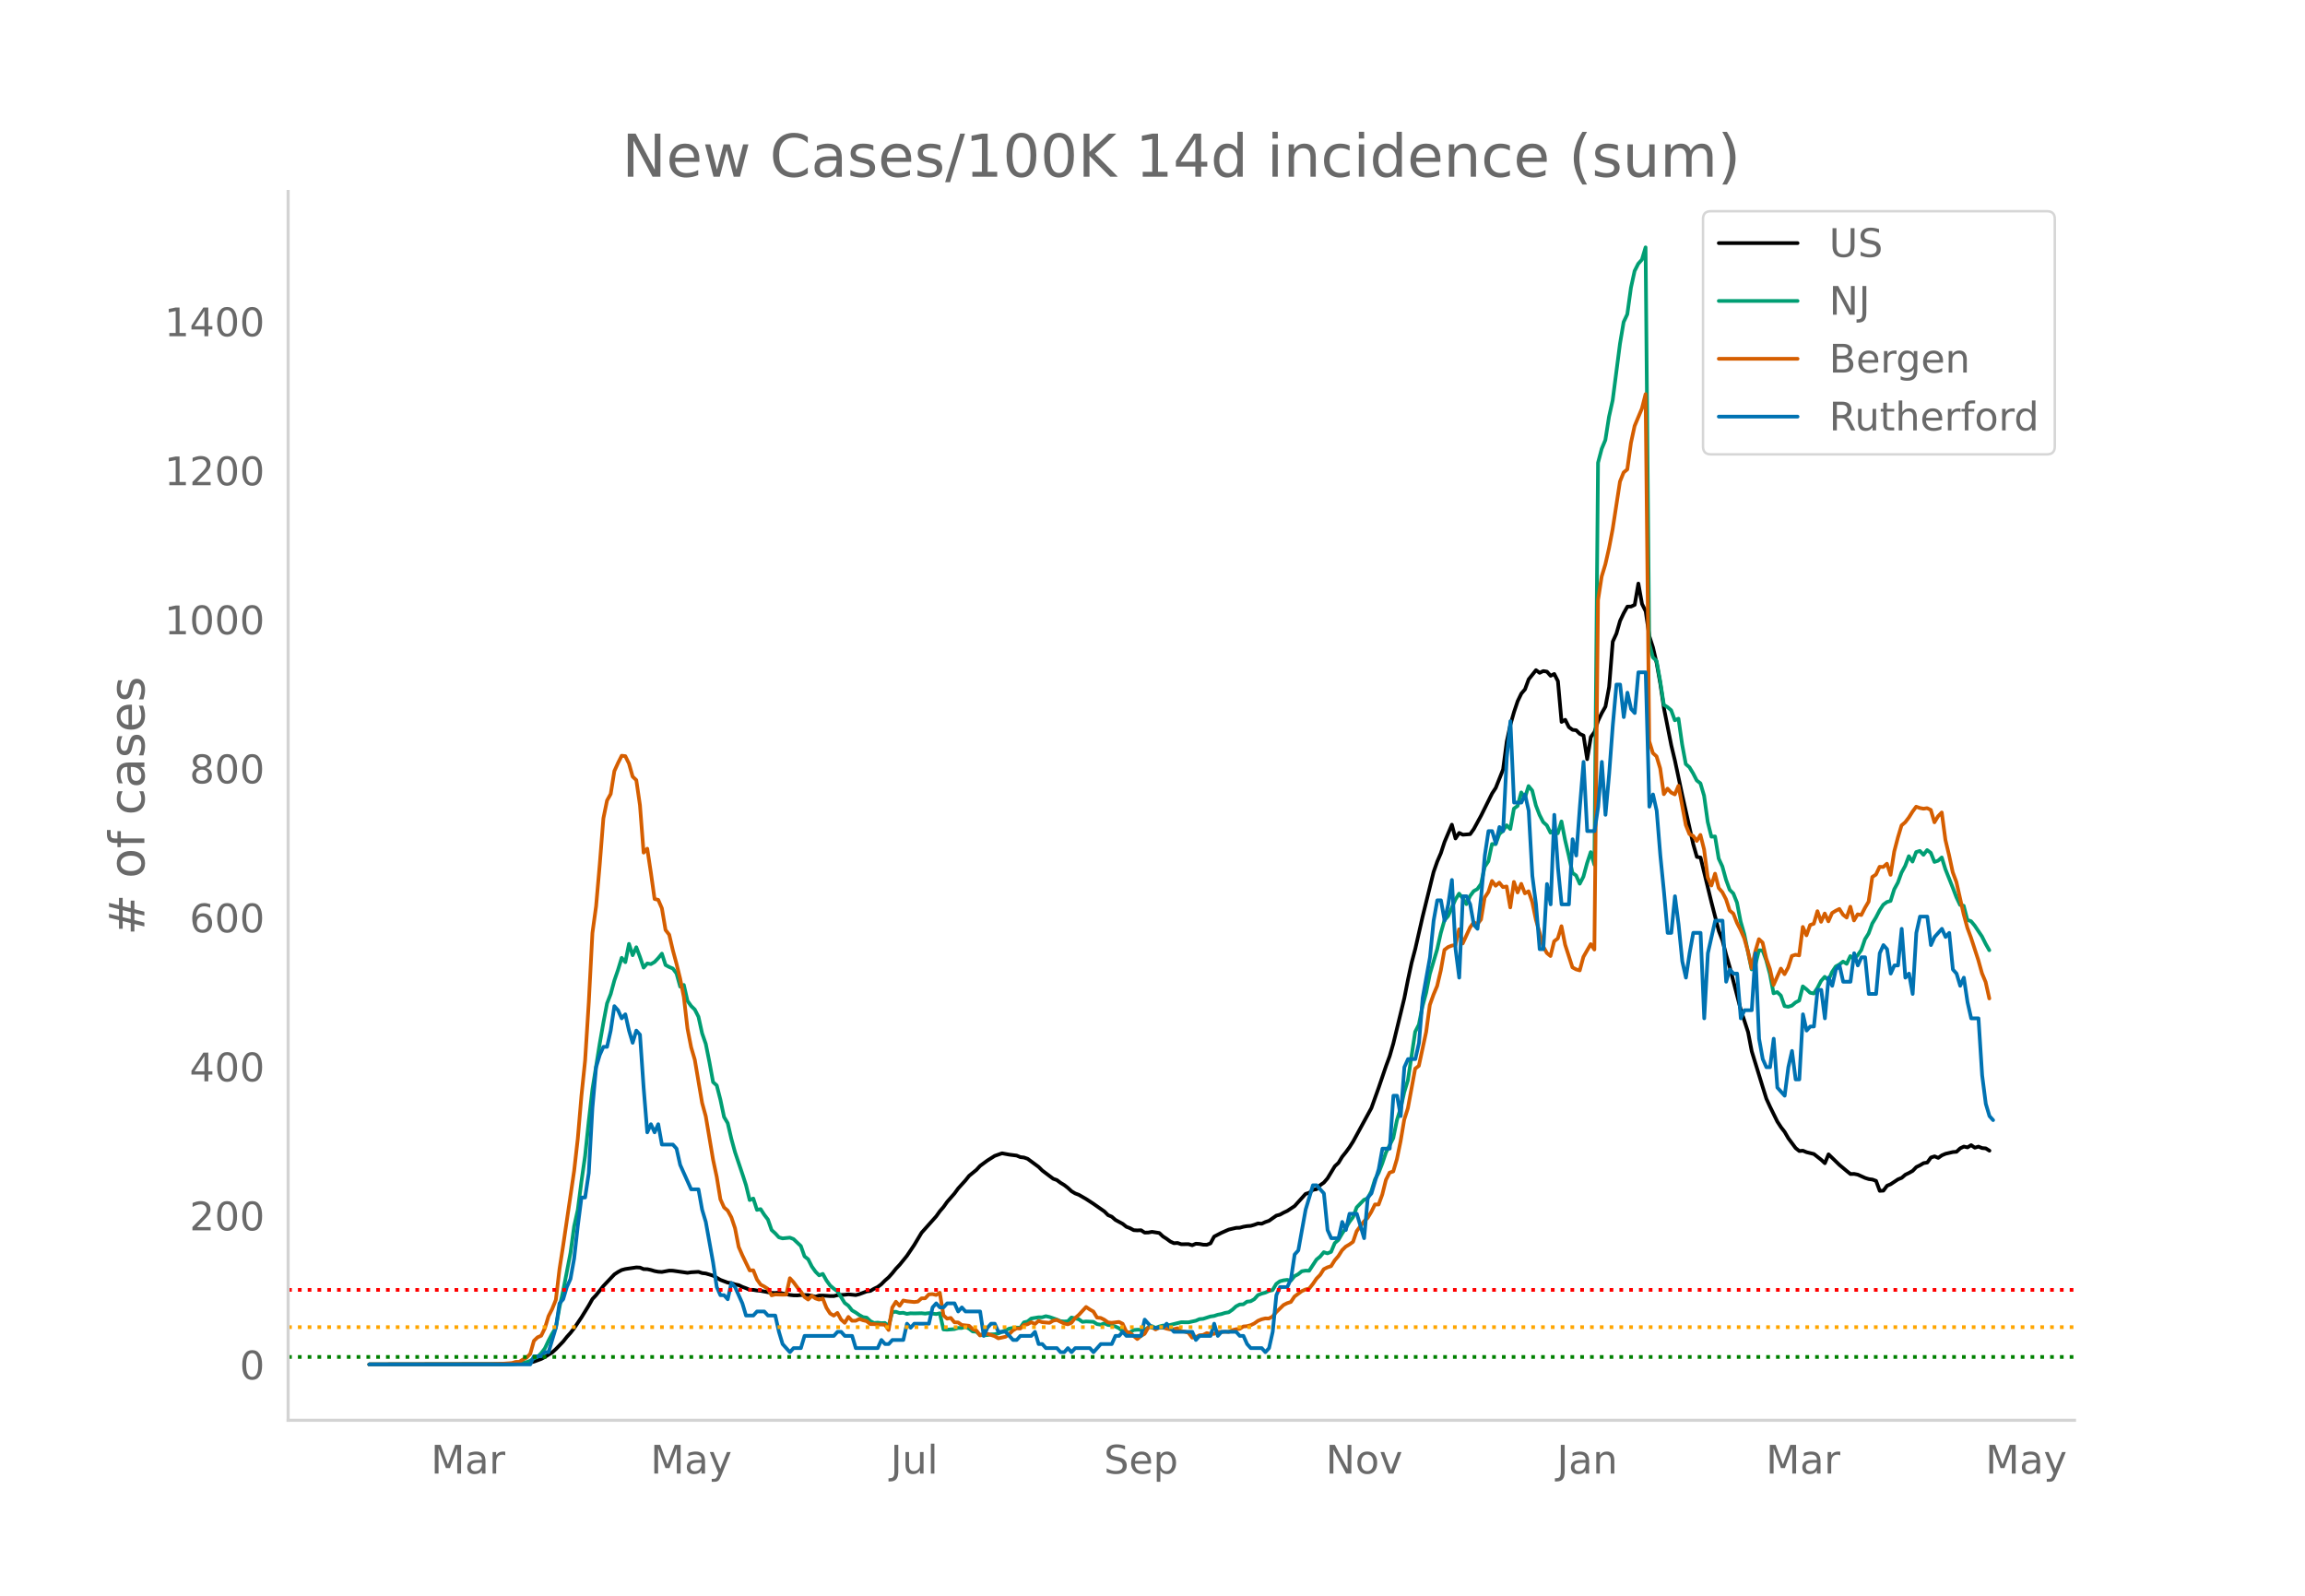 <svg height="864" viewBox="0 0 936 648" width="1248" xmlns="http://www.w3.org/2000/svg" xmlns:xlink="http://www.w3.org/1999/xlink"><defs><style>*{stroke-linecap:butt;stroke-linejoin:round}</style></defs><g id="figure_1"><path d="M0 648h936V0H0z" style="fill:#fff" id="patch_1"/><g id="axes_1"><path d="M117 576.72h725.4V77.76H117z" style="fill:none" id="patch_2"/><path clip-path="url(#p79c3425ba3)" d="m149.973 554.039 53.469-.089 5.941-.17 4.456-.273 1.485-.222 1.485-.366 2.97-1.1 1.486-.778 2.97-1.88 1.486-1.326 2.97-3.076 1.486-1.88 1.485-1.643 1.485-1.895 2.97-4.388 2.971-4.828 1.485-2.635 1.486-1.574 2.97-3.723 4.456-4.705 1.485-.982 1.486-.795 1.485-.396 4.456-.662 1.485.074 1.485.618 1.485.026 1.486.325 1.485.444 1.485.276 1.485.085 2.97-.55 1.486.038 5.941.862 1.485-.227 2.97-.173 1.486.5 1.485.167 2.971.887 2.97 1.718 2.971 1.105 1.485.217 1.486.499 1.485.313 1.485.713 1.485.536 1.486.657 1.485.012 1.485.252 1.485.133 4.456.847 1.485.026 1.486-.136 4.455.945 1.486.156 1.485.024 1.485-.149 2.97.01 2.971.664 1.485-.452 1.486-.023 2.97.213 1.485.008 1.486-.379 2.97-.15 1.486-.179 2.97.303 1.485-.378 2.97-1.116 1.486-.196 1.485-.877 1.486-.715 1.485-1.13 1.485-1.5 1.485-1.302 1.486-1.657 1.485-1.847 1.485-1.564 2.97-3.665 2.971-4.41 2.97-4.96 5.942-6.66 1.485-2.072 1.485-1.725 1.485-2.093 2.971-3.385 1.485-2.034 2.97-3.28 1.486-1.856 2.97-2.417 1.486-1.614 2.97-2.19 2.97-1.881 2.971-1.047 2.97.55 2.971.374 1.486.621 1.485.17 1.485.518 4.456 3.283 1.485 1.476 4.456 3.356 1.485.528 1.485 1.107 1.486.9 1.485 1.153 1.485 1.372 1.486.886 1.485.561 2.97 1.717 2.97 1.938 4.457 3.118 1.485 1.489 1.485.624 1.485 1.307 2.97 1.605 1.486 1.19 1.485.566 1.486.802 1.485.096 1.485-.075 1.485.974 1.486-.034 1.485-.283 2.97.47 1.486 1.405 1.485.945 1.485 1.105 1.485.696 1.486-.093 1.485.508 2.97-.03 1.486.446 1.485-.629 1.485.1 1.486.297 1.485.04 1.485-.586 1.485-2.745 2.97-1.537 2.971-1.305 2.97-.696 1.486-.043 1.485-.413 1.486-.258 1.485-.102 1.485-.432 1.485-.55 1.486.119 1.485-.688 1.485-.505 2.97-2.088 1.486-.403 1.485-.826 1.485-.69 2.971-1.968 4.456-4.943 1.485-.459 1.485-1.182 1.486-.279 1.485-1.635 1.485-1.034 1.485-1.728 2.97-4.91 1.486-1.377 1.485-2.454 1.486-1.843 1.485-2.031 1.485-2.333 7.426-13.603 2.97-8.302 2.971-8.746 1.486-4.03 1.485-5.144 4.456-18.378 1.485-7.525 1.485-6.898 1.486-5.623 2.97-13.07 4.456-18.109 1.485-4.242 1.485-3.45 1.486-4.544 2.97-7 1.485 5.6 1.486-2.249 1.485.727 2.97-.227 1.486-2.085 2.97-5.456 4.456-8.989 1.485-2.264 2.97-7.47 1.486-11.278 1.485-6.885 1.485-5.188 1.486-4.412 1.485-3.068 1.485-1.725 1.486-4.041 2.97-3.734 1.485 1.084 1.486-.723 1.485.247 1.485 1.68 1.485-.742 1.486 2.92 1.485 16.556 1.485-.869 1.485 2.962 1.486 1.113 1.485.173 1.485 1.476 1.485.683 1.486 9.583 1.485-8.985 1.485-2.03 1.485-4.64 1.486-3.077 1.485-2.6 1.485-7.999 1.485-18.41 1.486-3.249 1.485-5.182 1.485-3.131 1.485-2.64 1.486-.027 1.485-.699 1.485-8.634 1.486 8.272 1.485 2.989 1.485 10.08 1.485 4.606 1.486 6.36 1.485 8.311 1.485 10.04 2.97 15.026 1.486 6.204 2.97 13.99 4.456 19.949 1.485 5.167 1.486.253 4.455 18.292 2.97 11.534 1.486 3.888 1.485 5.8 1.486 5.086 4.455 17.186 2.971 9.105 1.485 7.789 4.456 14.506 1.485 4.752 1.486 3.251 2.97 6.036 1.485 2.276 1.486 1.916 1.485 2.568 2.97 3.997 1.486 1.191 1.485-.12 1.485.61 2.97.735 2.971 2.345 1.485 1.387 1.486-3.607 4.455 4.324 2.971 2.484 1.485 1.185 1.485-.041 1.486.295 2.97 1.34 1.486.46 1.485.195 1.485.543 1.485 4.043 1.486-.083 1.485-1.983 1.485-.633 2.97-1.97 1.486-.6 1.485-1.28 1.485-.717 1.486-.843 1.485-1.54 1.485-.728 1.485-.877 1.486-.243 1.485-2.04 1.485-.472 1.485.628 1.486-1.047 1.485-.629 2.97-.693 1.486-.118 1.485-1.391 1.485-.715 1.485.328 1.486-.901 1.485 1.024 1.485-.435 1.485.597 1.486.118 1.485.937h0" style="fill:none;stroke:#000;stroke-linecap:round;stroke-width:1.5" id="line2d_1"/><path clip-path="url(#p79c3425ba3)" d="m149.973 554.04 56.44-.099 4.455-.235 2.97-.579 1.486-.538 1.485-1.046 1.486-.542 1.485-1.498 1.485-1.963 1.485-3.15 1.486-2.818 1.485-2.449 1.485-8.407 1.485-6.568 2.97-15.373 1.486-10.806 1.485-6.704 1.486-11.582 1.485-10.311 1.485-14.117 1.485-12.907 2.971-18.592 1.485-8.5 1.485-7.814 1.486-3.801 1.485-5.492 1.485-4.306 1.486-4.895 1.485 1.758 1.485-7.426 1.485 4.609 1.486-3.243 1.485 3.934 1.485 4.347 1.485-1.703 1.486.272 1.485-.868 1.485-1.557 1.485-1.82 1.486 4.613 1.485.804 1.485.627 1.485 1.99 1.486 5.354 1.485-.688 1.485 6.47 1.485 2.084 1.486 1.451 1.485 2.91 1.485 6.744 1.485 4.282 1.486 7.43 1.485 8.104 1.485 1.321 1.485 5.778 1.486 7.044 1.485 2.51 1.485 6.371 1.486 5.42 2.97 8.792 1.485 4.575 1.486 6.07 1.485-.613 1.485 4.599 1.485-.304 1.486 2.29 1.485 1.948 1.485 4.245 1.485 1.352 1.486 1.618 1.485.43 2.97-.307 1.486.586 2.97 2.82 1.485 4.197 1.486 1.182 1.485 2.94 1.485 2.081 1.485 1.502 1.486-.586 1.485 2.654 1.485 2.061 1.485 1.27 1.486 1.07 2.97 4.763 1.486 1.1 1.485 1.91 1.485.856 1.485 1.035 1.486.838 1.485.198 1.485 1.42 1.485.747 1.486-.126 1.485.204 1.485-.068 1.485 1.335 1.486-5.75 1.485-.136 1.485.518 1.485-.113 1.486.45 1.485-.245 1.485.054 2.97-.078 1.486.16 1.485-.208 2.97.395 1.486-.32 1.485 6.564 1.485.102 2.971-.245 1.485-.456 1.486.006 1.485-.439 1.485.705 1.485 1.145 1.486.095 1.485 1.363 1.485.099 1.485-.09 1.486-.282 1.485-.037 1.485-.34 4.456-1.953 1.485-.306 1.485-.123 1.486.065 1.485-2.18 1.485-.362 1.485-1.199 2.97-.5h1.486l1.485-.45 1.486.334 2.97 1.042 1.485.65 1.486.134 1.485-.079 1.485-1.54 2.97.72 1.486 1.049 1.485-.164 2.97.14 1.486.933 1.485.239 1.486-.549 1.485.668 1.485.112 1.485.484 1.486.725 1.485 1.19 1.485.722 1.485-.242 1.486-.947 1.485-.126 2.97.04 1.486-.947 1.485-.541 1.485.695 1.485-.555 1.486-.365 1.485.085 2.97-.715 2.971-.736 2.97.03 2.971-.64 1.485-.65 1.486-.13 2.97-.947 1.485-.204 1.486-.508 1.485-.269 1.485-.477 1.485-.252 1.486-1.025 1.485-1.366 1.485-.767 1.485-.068 1.486-1.083 1.485-.153 1.485-.862 1.485-1.656 1.486-.59 1.485-.404 1.485-.692 1.485-.344 1.486-2.5 1.485-1.08 1.485-.389 1.485-.18 1.486.306 1.485-1.812 1.485-.787 1.486-1.216 1.485-.238 1.485.044 2.97-4.53 1.486-1.223 1.485-1.775 1.485.463 1.486-.613 1.485-3.56 1.485-1.288 1.485-2.544 1.486-2.245 1.485-2.49 1.485-1.973 1.485-3.972 2.97-3.055 1.486-.6 1.485-2.847 1.486-4.814 1.485-2.725 1.485-3.802 1.485-4.404 2.971-5.88 1.485-7.256 1.485-4.752 1.486-6.615 1.485-4.84 2.97-19.707 1.486-2.899 1.485-7.501 1.485-5.488 1.486-7.562 2.97-9.988 1.485-6.66 1.486-5.188 1.485-1.696 2.97-6.728 1.486-2.378 1.485 1.877 1.485 2.381 1.485-3.307 1.486-1.976 1.485-.848 1.485-2.082 1.485-6.939 1.486-2.231 1.485-7.024 1.485.061 1.485-4.091 1.486-1.376 1.485-2.204 1.485 1.516 1.485-8.305 1.486-1.073 1.485-5.478 1.485 2.18 1.486-4.762 1.485 1.833 1.485 6.019 1.485 3.86 1.486 2.912 1.485 1.335 1.485 2.974 1.485-1.179 1.486 1.418 1.485-4.804 1.485 7.634 1.485 6.248 1.486 6.997 1.485 1.052 1.485 3.349 1.485-2.865 1.486-5.467 1.485-4.497 1.485 5.127 1.485-163.242 1.486-5.658 1.485-3.553 1.485-9.453 1.485-6.68 2.971-22.953 1.485-8.833 1.485-3.165 1.486-10.764 1.485-6.8 1.485-2.943 1.486-1.662 1.485-4.994 1.485 160.919 1.485 5.576 1.486 1.407 1.485 8.281 1.485 9.61 1.485.896 1.486 1.274 1.485 4.067 1.485-.647 1.485 10.45 1.486 7.993 1.485 1.29 1.485 2.47 1.485 2.889 1.486 1.151 1.485 5.032 1.485 10.655 1.485 5.992 1.486-.095 1.485 8.986 1.485 3.202 1.485 5.39 1.486 4.084 1.485 1.498 1.485 3.714 1.485 7.678 1.486 5.167 2.97 14.274 1.486-1.646 1.485-6.125 1.485.045 1.485 4.026 1.486 5.56 1.485 7.838 1.485-.487 1.485 1.427 1.486 4.265 1.485.276 1.485-.467 1.485-1.288 1.486-.756 1.485-5.78 1.485 1.171 1.485 1.424 1.486.283 1.485-2.221 1.485-2.875 1.485-1.666 1.486 1.352 1.485-3.297 1.485-2.238 1.485-.814 1.486-1.182 1.485.913 1.485-3.134 1.485 1.09 1.486-1.458 1.485-2.116 1.485-4.357 1.486-2.364 1.485-4.043 1.485-2.446 1.485-2.875 1.486-2.306 1.485-1.094 1.485-.443 1.485-4.71 1.486-2.723 1.485-4.07 1.485-2.722 1.485-3.938 1.486 2.194 1.485-3.87 1.485-.467 1.485 1.581 1.486-1.918 1.485 1.09 1.485 3.717 1.485-.494 1.486-1.322 1.485 4.79 2.97 7.443 1.486 3.9 1.485 3.13 1.485.358 1.485 5.757 1.486.504 1.485 1.782 2.97 4.428 1.486 2.974 1.485 2.61h0" style="fill:none;stroke:#009e73;stroke-linecap:round;stroke-width:1.5" id="line2d_2"/><path clip-path="url(#p79c3425ba3)" d="m149.973 554.04 49.013-.097 4.456-.13 4.456-.325 1.485-.454 1.485-.033 1.486-.94 1.485-.747 1.485-1.558 1.485-5.29 1.486-1.429 1.485-.649 1.485-3.051 1.485-4.9 1.486-2.922 1.485-3.7 1.485-12.496 1.485-9.575 4.456-30.282 1.485-13.113 1.486-17.397 1.485-14.313 1.485-23.434 1.485-28.367 1.486-10.776 1.485-16.975 1.485-18.792 1.485-7.238 1.486-2.662 1.485-9.282 1.485-3.278 1.486-2.954 1.485.162 1.485 3.019 1.485 5.29 1.486 1.428 1.485 10.16 1.485 19.279 1.485-1.59 1.486 9.834 1.485 10.58 1.485.358 1.485 3.44 1.486 8.796 1.485 1.915 1.485 6.329 1.485 5.485 1.486 6.07 1.485 7.367 1.485 12.886 1.485 7.595 1.486 5.063 2.97 17.527 1.485 5.42 2.971 17.656 1.485 6.946 1.485 9.088 1.486 3.31 1.485 1.299 1.485 2.726 1.486 4.415 1.485 7.594 1.485 3.408 2.97 6.135 1.486-.033 1.485 3.733 1.485 2.077 1.486.779 1.485.974 1.485 2.596 1.485-.357 2.97.098 1.486-.033 1.485-6.653 1.486 1.622 1.485 2.045 1.485 1.753 1.485 2.207 1.486 1.038 1.485-1.525 1.485 1.071 1.485.487 1.486-.454 1.485 3.765 1.485 2.304 1.485.876 1.486-1.103 1.485 2.694 1.485 1.33 1.486-2.401 1.485 1.558h1.485l1.485-.714 1.486.519 1.485.357 1.485 1.2h1.485l1.486.195 1.485-.032 1.485.097 1.485 2.143 1.486-9.12 1.485-2.37 1.485 1.655 1.485-2.142 1.486.292 2.97.325 1.485-.195 1.486-1.298 1.485-.033 1.485-1.59 1.485-.098 1.486.357 1.485-.908 1.485 9.185 1.485 1.33 1.486-.291 1.485 1.785 1.485.032 1.486 1.039 2.97.324 1.485 1.364 1.486.551 1.485 2.013 1.485-.78 1.485.098 2.97.974 1.486.876 2.97-.65 1.486-1.103 1.485-1.46 1.485-.844 1.486.065 1.485-1.428 1.485-.292 1.485-.844 1.486.746 1.485-1.266 1.485.52 2.97.26 1.486-.877 1.485-.292 2.97 1.46 1.486.325 1.485-.649 1.486-1.883 1.485-1.298 2.97-3.213 1.486 1.006 1.485.844 1.485 2.467 1.485.13 1.486.746 1.485 1.071 1.485.162 2.97-.357 1.486.747 1.485 3.18 1.485.52 2.97 2.5 1.486-1.267 1.485-.844 1.486-2.564 1.485-.227 1.485 1.006 1.485-.746 1.486-.065 1.485.487 1.485.324 1.485-.13 1.486-.357 1.485 1.169 1.485.195 1.486.454 1.485 1.98 1.485-.162 1.485-.78 1.486-.13 1.485-.746 1.485.325 1.485-.033 1.486-.843 1.485.13 1.485-.195 1.485.13 1.486-.715 1.485-.389 1.485-.13 1.485-.974 1.486-.13 1.485-.389 1.485-.714 1.485-1.071 1.486-.617 1.485-.357 1.485.033 1.485-.812 1.486-1.785 2.97-2.888 1.485-.747 1.486-.487 1.485-2.207 2.97-2.207 1.486-.65 1.485-.356 1.485-1.85 1.486-2.175 1.485-1.525 1.485-2.337 1.485-.747 1.486-.486 1.485-2.37 1.485-1.72 1.485-2.37 1.486-1.46 1.485-.876 1.485-1.071 1.485-4.35 2.97-3.96 1.486-1.427 1.485-2.435 1.486-3.018 1.485.032 1.485-4.057 1.485-5.94 1.486-2.953 1.485-.487 1.485-4.998 1.485-7.206 1.486-8.795 1.485-4.642 2.97-16.098 1.486-1.136 2.97-13.795 1.486-10.938 1.485-4.154 1.485-3.538 1.485-6.296 1.486-8.374 1.485-1.136 1.485-.584 1.485-.26 1.486-6.362 1.485 5.745 2.97-6.491 1.486-2.11 1.485.747 1.485-1.883 1.485-8.893 1.486-2.24 1.485-4.511 1.485 1.947 1.485-1.266 1.486 1.818 1.485-.26 1.485 8.504 1.485-10.354 1.486 4.285 1.485-3.506 1.485 3.863 1.486-.844 1.485 4.317 1.485 7.173 1.485 5.193 1.486 5.68 1.485 2.694 1.485 1.233 1.485-5.972 1.486-1.169 1.485-4.966 1.485 7.498 2.97 9.218 1.486.811 1.485.422 1.485-5.485 2.97-5.193 1.486 2.207 1.485-141.902 1.486-9.607 1.485-4.9 1.485-6.525 1.485-7.79 2.971-19.311 1.485-3.7 1.485-1.233 1.486-10.744 1.485-6.88 2.97-7.109 1.486-5.842 1.485 140.928 1.485 4.836 1.486 1.33 1.485 4.934 1.485 10.419 1.485-2.24 1.486 1.59 1.485.747 1.485-3.505 2.97 15.936 1.486 3.7 1.485.714 1.485 2.045 1.486-2.434 1.485 5.874 1.485 11.393 1.485 3.278 1.486-4.804 1.485 5.81 1.485 1.72 1.485 2.857 1.486 4.576 1.485 1.233 1.485 3.798 1.485 2.888 1.486 3.408 1.485 5.258 1.485 6.784 1.486-6.719 1.485-5.03 1.485 1.395 1.485 6.427 1.486 4.251 1.485 6.524 2.97-6.653 1.486 2.272 1.485-2.727 1.485-4.674 1.485-.486 1.486.26 1.485-11.555 1.485 3.408 1.485-4.187 1.486-.52 1.485-5.095 1.485 4.316 1.485-3.375 1.486 3.18 1.485-3.375 1.485-.909 1.485-.746 1.486 2.337 1.485 1.168 1.485-4.414 1.485 5.583 1.486-2.5 1.485.293 1.485-2.922 1.486-2.531 1.485-9.997 1.485-.974 1.485-3.148 1.486.065 1.485-1.33 1.485 4.51 1.485-9.444 1.486-5.68 1.485-4.934 1.485-1.265 1.485-1.948 1.486-2.37 1.485-2.012 1.485.52 1.485.292 1.486-.227 1.485.714 1.485 5.03 1.485-2.466 1.486-1.526 1.485 11.133 1.485 6.2 1.485 6.913 1.486 3.992 2.97 13.145 1.485 5.453 1.486 4.024 2.97 9.12 1.485 5.324 1.486 3.57 1.485 6.653h0" style="fill:none;stroke:#d55e00;stroke-linecap:round;stroke-width:1.5" id="line2d_3"/><path clip-path="url(#p79c3425ba3)" d="M149.973 554.04h65.351l1.485-3.306h2.97l1.486-1.653h1.485l2.97-9.919 1.486-9.918 1.485-1.653 1.486-4.96 1.485-3.306 1.485-8.265 1.485-13.225 1.486-11.571h1.485l1.485-9.919 1.485-26.45 1.486-16.53 1.485-4.96 1.485-3.305h1.485l1.486-6.613 1.485-9.918 1.485 1.653 1.486 3.306 1.485-1.653 1.485 6.612 1.485 4.96 1.486-4.96 1.485 1.653 1.485 21.49 1.485 18.184 1.486-3.306 1.485 3.306 1.485-3.306 1.485 8.266h4.456l1.485 1.653 1.486 6.612 4.455 9.918h2.97l1.486 8.266 1.485 4.96 2.971 16.53 1.485 9.918 1.485 3.307h1.486l1.485 1.653 1.485-6.613 1.486 1.653 2.97 6.613 1.485 4.959h2.97l1.486-1.653h2.97l1.486 1.653h2.97l1.486 6.612 1.485 4.96 2.97 3.306 1.486-1.653h2.97l1.485-4.96H338.6l1.486-1.653h1.485l1.485 1.653h2.97l1.486 4.96h8.912l1.485-3.306 1.485 1.653h1.485l1.486-1.653h4.455l1.486-6.613 1.485 1.653 1.485-1.653h5.941l1.485-6.612 1.486-1.653 1.485 1.653h1.485l1.485-1.653h2.971l1.485 3.306 1.486-1.653 1.485 1.653h5.94l1.486 9.918 1.485-3.306 1.486-1.653h1.485l1.485 3.306h2.97l2.971 3.307h1.485l1.486-1.654h4.455l1.486-1.653 1.485 4.96h1.485l1.485 1.653h4.456l1.485 1.653h1.486l1.485-1.653 1.485 1.653 1.486-1.653h5.94l1.486 1.653 2.97-3.306h4.456l1.485-3.307h1.486l1.485-1.653 1.485 1.653h5.941l1.485-6.612 2.97 3.306h4.457l1.485-1.653 2.97 3.306h7.427l1.485 3.307 1.485-1.654h4.456l1.485-4.959 1.486 4.96 1.485-1.654h5.94l1.486 1.653h1.485l1.486 3.307 1.485 1.653h4.456l1.485 1.653 1.485-1.653 1.485-6.613 1.486-14.877 1.485-3.307h2.97l1.486-3.306 1.485-9.918 1.485-1.653 2.97-16.531 2.971-9.919h1.486l2.97 3.307 1.485 14.877 1.486 3.306h2.97l1.485-6.612 1.486 3.306 1.485-6.612h2.97l2.97 9.918 1.486-16.53 1.485-1.653 2.97-9.919 1.486-8.265h2.97l1.486-21.49h1.485l1.485 8.265 1.486-19.837 1.485-3.306h2.97l1.486-6.612 1.485-18.184 2.97-16.531 1.486-14.878 1.485-8.265h1.485l1.486 8.265 1.485-6.612 1.485-9.919 1.485 28.103 1.486 11.571 1.485-33.061h1.485l1.485 3.306 1.486 8.265 1.485 1.653 1.485-13.224 1.485-16.531 1.486-9.919h1.485l1.485 4.96 1.485-6.613 1.486 1.653 1.485-29.755 1.485-14.878 1.485 33.062h2.971l1.485-3.306 1.486 6.612 1.485 26.45 1.485 11.57 1.485 18.185h1.486l1.485-26.45 1.485 8.266 1.485-36.368 1.486 21.49 1.485 14.878h2.97l1.486-26.45 1.485 6.613 1.485-19.837 1.485-18.184 1.486 28.102h2.97l1.485-9.918 1.486-18.184 1.485 21.49 1.485-16.53 1.485-19.838 1.486-16.53h1.485l1.485 13.224 1.485-9.918 1.486 6.612 1.485 1.653 1.485-16.53h2.97l1.486 54.55 1.485-4.958 1.486 6.612 1.485 18.184 1.485 14.878 1.485 16.53h1.486l1.485-14.877 1.485 11.571 1.485 14.878 1.486 6.612 1.485-9.918 1.485-8.266h2.97l1.486 34.715 1.485-26.45 2.97-13.224h2.971l1.485 24.796 1.486-4.959 1.485 1.653h1.485l1.485 18.184 1.486-3.306h2.97l1.486-23.143 1.485 34.714 1.485 8.266 1.485 3.306h1.486l1.485-11.572 1.485 19.837 2.97 3.307 1.486-11.572 1.485-6.612 1.485 11.571h1.486l1.485-26.449 1.485 6.612 1.485-1.653h1.486l1.485-14.877h1.485l1.485 11.571 1.486-16.53 1.485 3.305 1.485-6.612 1.485-1.653 1.486 6.612h2.97l1.485-11.571 1.486 4.959 1.485-3.306h1.485l1.486 14.878h2.97l1.485-16.531 1.486-3.306 1.485 1.653 1.485 9.918 1.485-3.306h1.486l1.485-14.878 1.485 19.837 1.485-1.653 1.486 8.266 1.485-24.797 1.485-6.612h2.97l1.486 11.572 1.485-3.307 2.97-3.306h0l1.486 3.306 1.485-1.653 1.485 14.878 1.486 1.653 1.485 4.96 1.485-3.307 1.485 9.919 1.486 6.612h2.97l1.485 23.143 1.486 11.572 1.485 4.959 1.485 1.653h0" style="fill:none;stroke:#0072b2;stroke-linecap:round;stroke-width:1.5" id="line2d_4"/><path clip-path="url(#p79c3425ba3)" d="M117 551.014h725.4" style="fill:none;stroke:green;stroke-dasharray:1.5,2.475;stroke-dashoffset:0;stroke-width:1.5" id="line2d_5"/><path clip-path="url(#p79c3425ba3)" d="M117 538.912h725.4" style="fill:none;stroke:orange;stroke-dasharray:1.5,2.475;stroke-dashoffset:0;stroke-width:1.5" id="line2d_6"/><path clip-path="url(#p79c3425ba3)" d="M117 523.784h725.4" style="fill:none;stroke:red;stroke-dasharray:1.5,2.475;stroke-dashoffset:0;stroke-width:1.5" id="line2d_7"/><path d="M117 576.72V77.76" style="fill:none;stroke:#d3d3d3;stroke-linecap:square;stroke-linejoin:miter;stroke-width:1.25" id="patch_3"/><path d="M117 576.72h725.4" style="fill:none;stroke:#d3d3d3;stroke-linecap:square;stroke-linejoin:miter;stroke-width:1.25" id="patch_4"/><g id="matplotlib.axis_1"><g id="xtick_1"><g style="fill:#696969" transform="matrix(.16 0 0 -.16 174.98 598.378)" id="text_1"><defs><path d="M9.813 72.906h14.703l18.593-49.61 18.703 49.61h14.704V0H66.89v64.016l-18.797-50h-9.907l-18.796 50V0H9.813z" id="DejaVuSans-77"/><path d="M34.281 27.484q-10.89 0-15.093-2.484-4.204-2.484-4.204-8.5 0-4.781 3.157-7.594 3.156-2.797 8.562-2.797 7.485 0 12 5.297 4.516 5.297 4.516 14.078v2zm17.922 3.72V0H43.22v8.297Q40.14 3.328 35.547.953q-4.594-2.375-11.234-2.375-8.391 0-13.36 4.719Q6 8.016 6 15.922q0 9.219 6.172 13.906 6.187 4.688 18.437 4.688h12.61v.89q0 6.203-4.078 9.594-4.078 3.39-11.453 3.39-4.688 0-9.141-1.124-4.438-1.125-8.531-3.375v8.312q4.921 1.906 9.562 2.844 4.64.953 9.031.953 11.875 0 17.735-6.156 5.86-6.14 5.86-18.64z" id="DejaVuSans-97"/><path d="M41.11 46.297q-1.516.875-3.297 1.281Q36.03 48 33.89 48q-7.625 0-11.703-4.953-4.079-4.953-4.079-14.234V0H9.08v54.688h9.03v-8.5q2.844 4.984 7.375 7.39Q30.031 56 36.531 56q.922 0 2.047-.125 1.125-.11 2.484-.36z" id="DejaVuSans-114"/></defs><use xlink:href="#DejaVuSans-77"/><use x="86.279" xlink:href="#DejaVuSans-97"/><use x="147.559" xlink:href="#DejaVuSans-114"/></g></g><g id="xtick_2"><g style="fill:#696969" transform="matrix(.16 0 0 -.16 264.135 598.378)" id="text_2"><defs><path d="M32.172-5.078q-3.797-9.766-7.422-12.735-3.61-2.984-9.656-2.984H7.906v7.516h5.282q3.703 0 5.75 1.765Q21-9.766 23.483-3.219l1.61 4.094-22.11 53.813H12.5l17.094-42.766 17.093 42.766h9.516z" id="DejaVuSans-121"/></defs><use xlink:href="#DejaVuSans-77"/><use x="86.279" xlink:href="#DejaVuSans-97"/><use x="147.559" xlink:href="#DejaVuSans-121"/></g></g><g id="xtick_3"><g style="fill:#696969" transform="matrix(.16 0 0 -.16 361.624 598.378)" id="text_3"><defs><path d="M9.813 72.906h9.859V5.078q0-13.187-5-19.14-5-5.954-16.094-5.954h-3.75v8.297h3.078q6.531 0 9.219 3.672Q9.813-4.39 9.813 5.078z" id="DejaVuSans-74"/><path d="M8.5 21.578v33.11h8.984V21.922q0-7.766 3.016-11.656 3.031-3.875 9.094-3.875 7.265 0 11.484 4.64 4.234 4.64 4.234 12.656v31h8.985V0h-8.984v8.406Q42.047 3.422 37.718 1q-4.313-2.422-10.032-2.422-9.421 0-14.312 5.86Q8.5 10.296 8.5 21.578zM31.11 56z" id="DejaVuSans-117"/><path d="M9.422 75.984h8.984V0H9.422z" id="DejaVuSans-108"/></defs><use xlink:href="#DejaVuSans-74"/><use x="29.492" xlink:href="#DejaVuSans-117"/><use x="92.871" xlink:href="#DejaVuSans-108"/></g></g><g id="xtick_4"><g style="fill:#696969" transform="matrix(.16 0 0 -.16 448.282 598.378)" id="text_4"><defs><path d="M53.516 70.516V60.89q-5.61 2.687-10.594 4-4.984 1.328-9.625 1.328-8.047 0-12.422-3.125t-4.375-8.89q0-4.845 2.906-7.313 2.907-2.453 11.016-3.97l5.953-1.218q11.031-2.11 16.281-7.406 5.25-5.297 5.25-14.172 0-10.61-7.11-16.078-7.093-5.469-20.812-5.469-5.172 0-11.015 1.172Q13.14.922 6.89 3.219v10.156q6-3.36 11.765-5.078 5.766-1.703 11.328-1.703 8.438 0 13.032 3.312 4.593 3.328 4.593 9.485 0 5.359-3.297 8.39-3.296 3.032-10.812 4.547L27.484 33.5q-11.03 2.188-15.968 6.875-4.922 4.688-4.922 13.047 0 9.672 6.812 15.234 6.813 5.563 18.766 5.563 5.14 0 10.453-.938 5.328-.922 10.89-2.765z" id="DejaVuSans-83"/><path d="M56.203 29.594v-4.39H14.891q.593-9.282 5.593-14.142 5-4.859 13.938-4.859 5.172 0 10.031 1.266 4.86 1.265 9.656 3.812v-8.5Q49.266.734 44.187-.344 39.11-1.422 33.892-1.422q-13.094 0-20.735 7.61-7.64 7.625-7.64 20.625 0 13.421 7.25 21.296Q20.016 56 32.328 56q11.031 0 17.453-7.11 6.422-7.093 6.422-19.296zm-8.984 2.64q-.094 7.36-4.125 11.75-4.032 4.407-10.672 4.407-7.516 0-12.031-4.25-4.516-4.25-5.203-11.97z" id="DejaVuSans-101"/><path d="M18.11 8.203v-29H9.077v75.484h9.031v-8.296q2.844 4.875 7.157 7.234Q29.594 56 35.594 56q9.968 0 16.187-7.906 6.235-7.907 6.235-20.797T51.78 6.484q-6.218-7.906-16.187-7.906-6 0-10.328 2.375-4.313 2.375-7.157 7.25zm30.578 19.094q0 9.906-4.079 15.547-4.078 5.64-11.203 5.64-7.14 0-11.218-5.64-4.079-5.64-4.079-15.547 0-9.906 4.078-15.547 4.079-5.64 11.22-5.64 7.124 0 11.202 5.64t4.078 15.547z" id="DejaVuSans-112"/></defs><use xlink:href="#DejaVuSans-83"/><use x="63.477" xlink:href="#DejaVuSans-101"/><use x="125" xlink:href="#DejaVuSans-112"/></g></g><g id="xtick_5"><g style="fill:#696969" transform="matrix(.16 0 0 -.16 538.348 598.378)" id="text_5"><defs><path d="M9.813 72.906h13.28l32.329-60.984v60.984h9.562V0h-13.28L19.39 60.984V0H9.813z" id="DejaVuSans-78"/><path d="M30.61 48.39q-7.22 0-11.422-5.64-4.204-5.64-4.204-15.453 0-9.813 4.172-15.453 4.188-5.64 11.453-5.64 7.188 0 11.375 5.655 4.203 5.672 4.203 15.438 0 9.719-4.203 15.406-4.187 5.688-11.375 5.688zm0 7.61q11.718 0 18.406-7.625 6.703-7.61 6.703-21.078 0-13.422-6.703-21.078-6.688-7.64-18.407-7.64-11.765 0-18.437 7.64-6.656 7.656-6.656 21.078 0 13.469 6.656 21.078Q18.844 56 30.609 56z" id="DejaVuSans-111"/><path d="M2.984 54.688H12.5L29.594 8.797l17.093 45.89h9.516L35.687 0H23.485z" id="DejaVuSans-118"/></defs><use xlink:href="#DejaVuSans-78"/><use x="74.805" xlink:href="#DejaVuSans-111"/><use x="135.986" xlink:href="#DejaVuSans-118"/></g></g><g id="xtick_6"><g style="fill:#696969" transform="matrix(.16 0 0 -.16 632.231 598.378)" id="text_6"><defs><path d="M54.89 33.016V0h-8.984v32.719q0 7.765-3.031 11.61-3.031 3.858-9.078 3.858-7.281 0-11.484-4.64-4.204-4.625-4.204-12.64V0H9.08v54.688h9.03v-8.5q3.235 4.937 7.594 7.374Q30.078 56 35.797 56q9.422 0 14.25-5.828 4.844-5.828 4.844-17.156z" id="DejaVuSans-110"/></defs><use xlink:href="#DejaVuSans-74"/><use x="29.492" xlink:href="#DejaVuSans-97"/><use x="90.771" xlink:href="#DejaVuSans-110"/></g></g><g id="xtick_7"><g style="fill:#696969" transform="matrix(.16 0 0 -.16 717.1 598.378)" id="text_7"><use xlink:href="#DejaVuSans-77"/><use x="86.279" xlink:href="#DejaVuSans-97"/><use x="147.559" xlink:href="#DejaVuSans-114"/></g></g><g id="xtick_8"><g style="fill:#696969" transform="matrix(.16 0 0 -.16 806.255 598.378)" id="text_8"><use xlink:href="#DejaVuSans-77"/><use x="86.279" xlink:href="#DejaVuSans-97"/><use x="147.559" xlink:href="#DejaVuSans-121"/></g></g></g><g id="matplotlib.axis_2"><g id="ytick_1"><g style="fill:#696969" transform="matrix(.16 0 0 -.16 97.32 560.119)" id="text_9"><defs><path d="M31.781 66.406q-7.61 0-11.453-7.5Q16.5 51.422 16.5 36.375q0-14.984 3.828-22.484 3.844-7.5 11.453-7.5 7.672 0 11.5 7.5 3.844 7.5 3.844 22.484 0 15.047-3.844 22.531-3.828 7.5-11.5 7.5zm0 7.813q12.266 0 18.735-9.703 6.468-9.688 6.468-28.141 0-18.406-6.468-28.11-6.47-9.687-18.735-9.687-12.25 0-18.718 9.688-6.47 9.703-6.47 28.109 0 18.453 6.47 28.14Q19.53 74.22 31.78 74.22z" id="DejaVuSans-48"/></defs><use xlink:href="#DejaVuSans-48"/></g></g><g id="ytick_2"><g style="fill:#696969" transform="matrix(.16 0 0 -.16 76.96 499.606)" id="text_10"><defs><path d="M19.188 8.297h34.421V0H7.33v8.297q5.609 5.812 15.296 15.594 9.703 9.797 12.188 12.64 4.734 5.313 6.609 9 1.89 3.688 1.89 7.25 0 5.813-4.078 9.469-4.078 3.672-10.625 3.672-4.64 0-9.797-1.61-5.14-1.609-11-4.89v9.969Q13.767 71.78 18.938 73q5.188 1.219 9.485 1.219 11.328 0 18.062-5.672 6.735-5.656 6.735-15.125 0-4.5-1.688-8.531-1.672-4.016-6.125-9.485-1.218-1.422-7.765-8.187-6.532-6.766-18.453-18.922z" id="DejaVuSans-50"/></defs><use xlink:href="#DejaVuSans-50"/><use x="63.623" xlink:href="#DejaVuSans-48"/><use x="127.246" xlink:href="#DejaVuSans-48"/></g></g><g id="ytick_3"><g style="fill:#696969" transform="matrix(.16 0 0 -.16 76.96 439.093)" id="text_11"><defs><path d="M37.797 64.313 12.89 25.39h24.906zm-2.594 8.593H47.61V25.391h10.407v-8.203H47.609V0h-9.812v17.188H4.89v9.515z" id="DejaVuSans-52"/></defs><use xlink:href="#DejaVuSans-52"/><use x="63.623" xlink:href="#DejaVuSans-48"/><use x="127.246" xlink:href="#DejaVuSans-48"/></g></g><g id="ytick_4"><g style="fill:#696969" transform="matrix(.16 0 0 -.16 76.96 378.58)" id="text_12"><defs><path d="M33.016 40.375q-6.641 0-10.532-4.547-3.875-4.531-3.875-12.437 0-7.86 3.875-12.438 3.891-4.562 10.532-4.562 6.64 0 10.515 4.562 3.875 4.578 3.875 12.438 0 7.906-3.875 12.437-3.875 4.547-10.515 4.547zm19.578 30.922v-8.984q-3.719 1.75-7.5 2.671-3.782.938-7.5.938-9.766 0-14.922-6.594-5.14-6.594-5.875-19.922 2.875 4.25 7.219 6.516 4.359 2.266 9.578 2.266 10.984 0 17.36-6.672 6.374-6.657 6.374-18.125 0-11.235-6.64-18.032-6.641-6.78-17.672-6.78-12.657 0-19.344 9.687-6.688 9.703-6.688 28.109 0 17.281 8.204 27.563 8.203 10.28 22.015 10.28 3.719 0 7.5-.734t7.89-2.187z" id="DejaVuSans-54"/></defs><use xlink:href="#DejaVuSans-54"/><use x="63.623" xlink:href="#DejaVuSans-48"/><use x="127.246" xlink:href="#DejaVuSans-48"/></g></g><g id="ytick_5"><g style="fill:#696969" transform="matrix(.16 0 0 -.16 76.96 318.068)" id="text_13"><defs><path d="M31.781 34.625q-7.031 0-11.062-3.766-4.016-3.765-4.016-10.343 0-6.594 4.016-10.36Q24.75 6.391 31.78 6.391q7.032 0 11.078 3.78 4.063 3.798 4.063 10.345 0 6.578-4.031 10.343-4.016 3.766-11.11 3.766zm-9.86 4.188q-6.343 1.562-9.89 5.906Q8.5 49.079 8.5 55.329q0 8.733 6.219 13.812 6.234 5.078 17.062 5.078 10.89 0 17.094-5.078 6.203-5.079 6.203-13.813 0-6.25-3.547-10.61-3.531-4.343-9.828-5.906 7.125-1.656 11.094-6.5 3.984-4.828 3.984-11.796 0-10.61-6.468-16.282-6.47-5.656-18.532-5.656-12.047 0-18.531 5.656-6.469 5.672-6.469 16.282 0 6.968 4 11.797 4.016 4.843 11.14 6.5zM18.314 54.39q0-5.657 3.53-8.828 3.548-3.172 9.938-3.172 6.36 0 9.938 3.172 3.593 3.171 3.593 8.828 0 5.672-3.593 8.843-3.578 3.172-9.938 3.172-6.39 0-9.937-3.172-3.532-3.172-3.532-8.843z" id="DejaVuSans-56"/></defs><use xlink:href="#DejaVuSans-56"/><use x="63.623" xlink:href="#DejaVuSans-48"/><use x="127.246" xlink:href="#DejaVuSans-48"/></g></g><g id="ytick_6"><g style="fill:#696969" transform="matrix(.16 0 0 -.16 66.78 257.555)" id="text_14"><defs><path d="M12.406 8.297h16.11v55.625l-17.532-3.516v8.985l17.438 3.515h9.86V8.296H54.39V0H12.406z" id="DejaVuSans-49"/></defs><use xlink:href="#DejaVuSans-49"/><use x="63.623" xlink:href="#DejaVuSans-48"/><use x="127.246" xlink:href="#DejaVuSans-48"/><use x="190.869" xlink:href="#DejaVuSans-48"/></g></g><g id="ytick_7"><g style="fill:#696969" transform="matrix(.16 0 0 -.16 66.78 197.043)" id="text_15"><use xlink:href="#DejaVuSans-49"/><use x="63.623" xlink:href="#DejaVuSans-50"/><use x="127.246" xlink:href="#DejaVuSans-48"/><use x="190.869" xlink:href="#DejaVuSans-48"/></g></g><g id="ytick_8"><g style="fill:#696969" transform="matrix(.16 0 0 -.16 66.78 136.53)" id="text_16"><use xlink:href="#DejaVuSans-49"/><use x="63.623" xlink:href="#DejaVuSans-52"/><use x="127.246" xlink:href="#DejaVuSans-48"/><use x="190.869" xlink:href="#DejaVuSans-48"/></g></g><g style="fill:#696969" transform="matrix(0 -.2 -.2 0 58.62 379.813)" id="text_17"><defs><path d="M51.125 44H36.922l-4.11-16.313h14.313zm-7.328 27.781-5.078-20.265h14.265L58.11 71.78h7.813L60.89 51.516h15.234V44h-17.14l-4-16.313h15.53V20.22H53.079L48 0h-7.813l5.032 20.219H30.906L25.875 0h-7.86l5.079 20.219H7.719v7.468h17.187L29 44H13.281v7.516h17.625l4.985 20.265z" id="DejaVuSans-35"/><path d="M37.11 75.984V68.5h-8.594q-4.828 0-6.72-1.953-1.874-1.953-1.874-7.031v-4.828h14.797v-6.985H19.922V0H10.89v47.703H2.297v6.984h8.594V58.5q0 9.125 4.25 13.297 4.25 4.187 13.468 4.187z" id="DejaVuSans-102"/><path d="M48.781 52.594v-8.407q-3.812 2.11-7.64 3.157-3.828 1.047-7.735 1.047-8.75 0-13.593-5.547-4.829-5.532-4.829-15.547 0-10.016 4.829-15.563 4.843-5.53 13.593-5.53 3.907 0 7.735 1.046 3.828 1.047 7.64 3.156V2.094Q45.016.344 40.984-.531q-4.015-.89-8.562-.89-12.36 0-19.64 7.765-7.266 7.765-7.266 20.953 0 13.375 7.343 21.031Q20.22 56 33.016 56q4.14 0 8.093-.86 3.953-.843 7.672-2.546z" id="DejaVuSans-99"/><path d="M44.281 53.078v-8.5q-3.797 1.953-7.906 2.922-4.094.984-8.5.984-6.688 0-10.031-2.047-3.344-2.046-3.344-6.156 0-3.125 2.39-4.906 2.391-1.781 9.626-3.39l3.078-.688q9.562-2.047 13.593-5.781 4.032-3.735 4.032-10.422 0-7.625-6.032-12.078-6.03-4.438-16.578-4.438-4.39 0-9.156.86Q10.688.296 5.422 2v9.281q4.984-2.594 9.812-3.89 4.829-1.282 9.579-1.282 6.343 0 9.75 2.172 3.421 2.172 3.421 6.125 0 3.656-2.468 5.61-2.453 1.953-10.813 3.765l-3.125.735q-8.344 1.75-12.062 5.39-3.704 3.64-3.704 9.985 0 7.718 5.47 11.906Q16.75 56 26.811 56q4.97 0 9.36-.734 4.406-.72 8.11-2.188z" id="DejaVuSans-115"/></defs><use xlink:href="#DejaVuSans-35"/><use x="83.789" xlink:href="#DejaVuSans-32"/><use x="115.576" xlink:href="#DejaVuSans-111"/><use x="176.758" xlink:href="#DejaVuSans-102"/><use x="211.963" xlink:href="#DejaVuSans-32"/><use x="243.75" xlink:href="#DejaVuSans-99"/><use x="298.73" xlink:href="#DejaVuSans-97"/><use x="360.01" xlink:href="#DejaVuSans-115"/><use x="412.109" xlink:href="#DejaVuSans-101"/><use x="473.633" xlink:href="#DejaVuSans-115"/></g></g><g style="fill:#696969" transform="matrix(.24 0 0 -.24 252.577 71.76)" id="text_18"><defs><path d="M4.203 54.688h8.985l11.234-42.672 11.172 42.672h10.593l11.235-42.672 11.187 42.672h8.985L63.28 0H52.688L40.922 44.828 29.109 0H18.5z" id="DejaVuSans-119"/><path d="M64.406 67.281v-10.39q-4.984 4.64-10.625 6.922-5.64 2.296-11.984 2.296-12.5 0-19.14-7.64-6.641-7.64-6.641-22.094 0-14.406 6.64-22.047 6.64-7.64 19.14-7.64 6.345 0 11.985 2.296 5.64 2.297 10.625 6.938V5.609Q59.234 2.094 53.437.33q-5.78-1.75-12.218-1.75-16.563 0-26.094 10.124-9.516 10.14-9.516 27.672 0 17.578 9.516 27.703 9.531 10.14 26.094 10.14 6.531 0 12.312-1.734 5.797-1.734 10.875-5.203z" id="DejaVuSans-67"/><path d="M25.39 72.906h8.297L8.297-9.28H0z" id="DejaVuSans-47"/><path d="M9.813 72.906h9.859V42.094L52.39 72.906h12.703L28.906 38.922 67.672 0H54.688L19.672 35.11V0h-9.86z" id="DejaVuSans-75"/><path d="M45.406 46.39v29.594h8.985V0h-8.985v8.203Q42.578 3.328 38.25.953q-4.313-2.375-10.375-2.375-9.906 0-16.14 7.906-6.22 7.922-6.22 20.813 0 12.89 6.22 20.797Q17.968 56 27.874 56q6.063 0 10.375-2.375 4.328-2.36 7.156-7.234zm-30.61-19.093q0-9.906 4.079-15.547 4.078-5.64 11.203-5.64 7.125 0 11.219 5.64 4.11 5.64 4.11 15.547 0 9.906-4.11 15.547-4.094 5.64-11.219 5.64-7.125 0-11.203-5.64-4.078-5.64-4.078-15.547z" id="DejaVuSans-100"/><path d="M9.422 54.688h8.984V0H9.422zm0 21.296h8.984v-11.39H9.422z" id="DejaVuSans-105"/><path d="M31 75.875q-6.531-11.219-9.719-22.219-3.172-10.984-3.172-22.265 0-11.266 3.203-22.328Q24.517-2 31-13.188h-7.813Q15.875-1.704 12.235 9.375q-3.64 11.078-3.64 22.016 0 10.89 3.61 21.922 3.624 11.046 10.983 22.562z" id="DejaVuSans-40"/><path d="M52 44.188q3.375 6.062 8.063 8.937Q64.75 56 71.093 56q8.548 0 13.188-5.984 4.64-5.97 4.64-17V0h-9.03v32.719q0 7.86-2.797 11.656-2.781 3.813-8.485 3.813-6.984 0-11.046-4.641-4.047-4.625-4.047-12.64V0h-9.032v32.719q0 7.906-2.78 11.687-2.782 3.782-8.595 3.782-6.89 0-10.953-4.657-4.047-4.656-4.047-12.625V0H9.08v54.688h9.03v-8.5q3.078 5.03 7.375 7.421Q29.781 56 35.687 56q5.97 0 10.141-3.031Q50 49.953 52 44.187z" id="DejaVuSans-109"/><path d="M8.016 75.875h7.812q7.313-11.516 10.953-22.563 3.64-11.03 3.64-21.921 0-10.938-3.64-22.016-3.64-11.078-10.953-22.563H8.016Q14.5-2 17.703 9.063q3.203 11.063 3.203 22.329 0 11.28-3.203 22.265-3.203 11-9.687 22.219z" id="DejaVuSans-41"/></defs><use xlink:href="#DejaVuSans-78"/><use x="74.805" xlink:href="#DejaVuSans-101"/><use x="136.328" xlink:href="#DejaVuSans-119"/><use x="218.115" xlink:href="#DejaVuSans-32"/><use x="249.902" xlink:href="#DejaVuSans-67"/><use x="319.727" xlink:href="#DejaVuSans-97"/><use x="381.006" xlink:href="#DejaVuSans-115"/><use x="433.105" xlink:href="#DejaVuSans-101"/><use x="494.629" xlink:href="#DejaVuSans-115"/><use x="546.729" xlink:href="#DejaVuSans-47"/><use x="580.42" xlink:href="#DejaVuSans-49"/><use x="644.043" xlink:href="#DejaVuSans-48"/><use x="707.666" xlink:href="#DejaVuSans-48"/><use x="771.289" xlink:href="#DejaVuSans-75"/><use x="836.865" xlink:href="#DejaVuSans-32"/><use x="868.652" xlink:href="#DejaVuSans-49"/><use x="932.275" xlink:href="#DejaVuSans-52"/><use x="995.898" xlink:href="#DejaVuSans-100"/><use x="1059.375" xlink:href="#DejaVuSans-32"/><use x="1091.162" xlink:href="#DejaVuSans-105"/><use x="1118.945" xlink:href="#DejaVuSans-110"/><use x="1182.324" xlink:href="#DejaVuSans-99"/><use x="1237.305" xlink:href="#DejaVuSans-105"/><use x="1265.088" xlink:href="#DejaVuSans-100"/><use x="1328.564" xlink:href="#DejaVuSans-101"/><use x="1390.088" xlink:href="#DejaVuSans-110"/><use x="1453.467" xlink:href="#DejaVuSans-99"/><use x="1508.447" xlink:href="#DejaVuSans-101"/><use x="1569.971" xlink:href="#DejaVuSans-32"/><use x="1601.758" xlink:href="#DejaVuSans-40"/><use x="1640.771" xlink:href="#DejaVuSans-115"/><use x="1692.871" xlink:href="#DejaVuSans-117"/><use x="1756.25" xlink:href="#DejaVuSans-109"/><use x="1853.662" xlink:href="#DejaVuSans-41"/></g><g id="legend_1"><path d="M694.75 184.5H831.2q3.2 0 3.2-3.2V88.96q0-3.2-3.2-3.2H694.75q-3.2 0-3.2 3.2v92.34q0 3.2 3.2 3.2z" style="fill:none;opacity:.8;stroke:#ccc;stroke-linejoin:miter" id="patch_5"/><path d="M697.95 98.718h32" style="fill:none;stroke:#000;stroke-linecap:round;stroke-width:1.5" id="line2d_8"/><g style="fill:#696969" transform="matrix(.16 0 0 -.16 742.75 104.317)" id="text_19"><defs><path d="M8.688 72.906h9.921V28.61q0-11.718 4.235-16.875 4.25-5.14 13.781-5.14 9.469 0 13.719 5.14 4.25 5.157 4.25 16.875v44.297H64.5V27.391q0-14.25-7.063-21.532-7.046-7.28-20.812-7.28-13.828 0-20.89 7.28-7.047 7.282-7.047 21.532z" id="DejaVuSans-85"/></defs><use xlink:href="#DejaVuSans-85"/><use x="73.193" xlink:href="#DejaVuSans-83"/></g><path d="M697.95 122.203h32" style="fill:none;stroke:#009e73;stroke-linecap:round;stroke-width:1.5" id="line2d_10"/><g style="fill:#696969" transform="matrix(.16 0 0 -.16 742.75 127.802)" id="text_20"><use xlink:href="#DejaVuSans-78"/><use x="74.805" xlink:href="#DejaVuSans-74"/></g><path d="M697.95 145.688h32" style="fill:none;stroke:#d55e00;stroke-linecap:round;stroke-width:1.5" id="line2d_12"/><g style="fill:#696969" transform="matrix(.16 0 0 -.16 742.75 151.287)" id="text_21"><defs><path d="M19.672 34.813V8.108H35.5q7.953 0 11.781 3.297 3.844 3.297 3.844 10.078 0 6.844-3.844 10.078-3.828 3.25-11.781 3.25zm0 29.984V42.828h14.61q7.218 0 10.75 2.703 3.546 2.719 3.546 8.282 0 5.515-3.547 8.25-3.531 2.734-10.75 2.734zm-9.86 8.11h25.204q11.28 0 17.375-4.688Q58.5 63.53 58.5 54.89q0-6.703-3.125-10.657-3.125-3.953-9.188-4.922 7.282-1.562 11.313-6.53 4.031-4.954 4.031-12.376 0-9.765-6.64-15.093Q48.25 0 35.984 0H9.812z" id="DejaVuSans-66"/><path d="M45.406 27.984q0 9.766-4.031 15.125-4.016 5.375-11.297 5.375-7.219 0-11.25-5.375-4.031-5.359-4.031-15.125 0-9.718 4.031-15.093t11.25-5.375q7.281 0 11.297 5.375 4.031 5.375 4.031 15.093zm8.985-21.203q0-13.953-6.203-20.765Q42-20.797 29.203-20.797q-4.734 0-8.937.703-4.203.703-8.157 2.172v8.735q3.954-2.141 7.813-3.157 3.86-1.031 7.86-1.031 8.843 0 13.234 4.61 4.39 4.609 4.39 13.937v4.453q-2.781-4.844-7.125-7.234Q33.938 0 27.875 0 17.828 0 11.672 7.656q-6.156 7.672-6.156 20.328 0 12.688 6.156 20.344Q17.828 56 27.875 56q6.063 0 10.406-2.39 4.344-2.391 7.125-7.22v8.297h8.985z" id="DejaVuSans-103"/></defs><use xlink:href="#DejaVuSans-66"/><use x="68.604" xlink:href="#DejaVuSans-101"/><use x="130.127" xlink:href="#DejaVuSans-114"/><use x="169.49" xlink:href="#DejaVuSans-103"/><use x="232.967" xlink:href="#DejaVuSans-101"/><use x="294.49" xlink:href="#DejaVuSans-110"/></g><path d="M697.95 169.173h32" style="fill:none;stroke:#0072b2;stroke-linecap:round;stroke-width:1.5" id="line2d_14"/><g style="fill:#696969" transform="matrix(.16 0 0 -.16 742.75 174.773)" id="text_22"><defs><path d="M44.39 34.188q3.172-1.079 6.172-4.594 3-3.516 6.032-9.672L66.609 0H56l-9.313 18.703q-3.624 7.328-7.015 9.719-3.39 2.39-9.25 2.39h-10.75V0h-9.86v72.906h22.266q12.5 0 18.656-5.234 6.157-5.219 6.157-15.766 0-6.89-3.203-11.437-3.204-4.532-9.297-6.282zM19.673 64.797V38.922h12.406q7.125 0 10.766 3.297 3.64 3.297 3.64 9.687 0 6.39-3.64 9.64-3.64 3.25-10.766 3.25z" id="DejaVuSans-82"/><path d="M18.313 70.219V54.688h18.5v-6.985h-18.5V18.016q0-6.688 1.828-8.594 1.828-1.906 7.453-1.906h9.218V0h-9.218q-10.407 0-14.36 3.875-3.953 3.89-3.953 14.14v29.688H2.687v6.984h6.594V70.22z" id="DejaVuSans-116"/><path d="M54.89 33.016V0h-8.984v32.719q0 7.765-3.031 11.61-3.031 3.858-9.078 3.858-7.281 0-11.484-4.64-4.204-4.625-4.204-12.64V0H9.08v75.984h9.03V46.188q3.235 4.937 7.594 7.374Q30.078 56 35.797 56q9.422 0 14.25-5.828 4.844-5.828 4.844-17.156z" id="DejaVuSans-104"/></defs><use xlink:href="#DejaVuSans-82"/><use x="64.982" xlink:href="#DejaVuSans-117"/><use x="128.361" xlink:href="#DejaVuSans-116"/><use x="167.57" xlink:href="#DejaVuSans-104"/><use x="230.949" xlink:href="#DejaVuSans-101"/><use x="292.473" xlink:href="#DejaVuSans-114"/><use x="333.586" xlink:href="#DejaVuSans-102"/><use x="368.791" xlink:href="#DejaVuSans-111"/><use x="429.973" xlink:href="#DejaVuSans-114"/><use x="469.336" xlink:href="#DejaVuSans-100"/></g></g></g></g><defs><clipPath id="p79c3425ba3"><path d="M117 77.76h725.4v498.96H117z"/></clipPath></defs></svg>